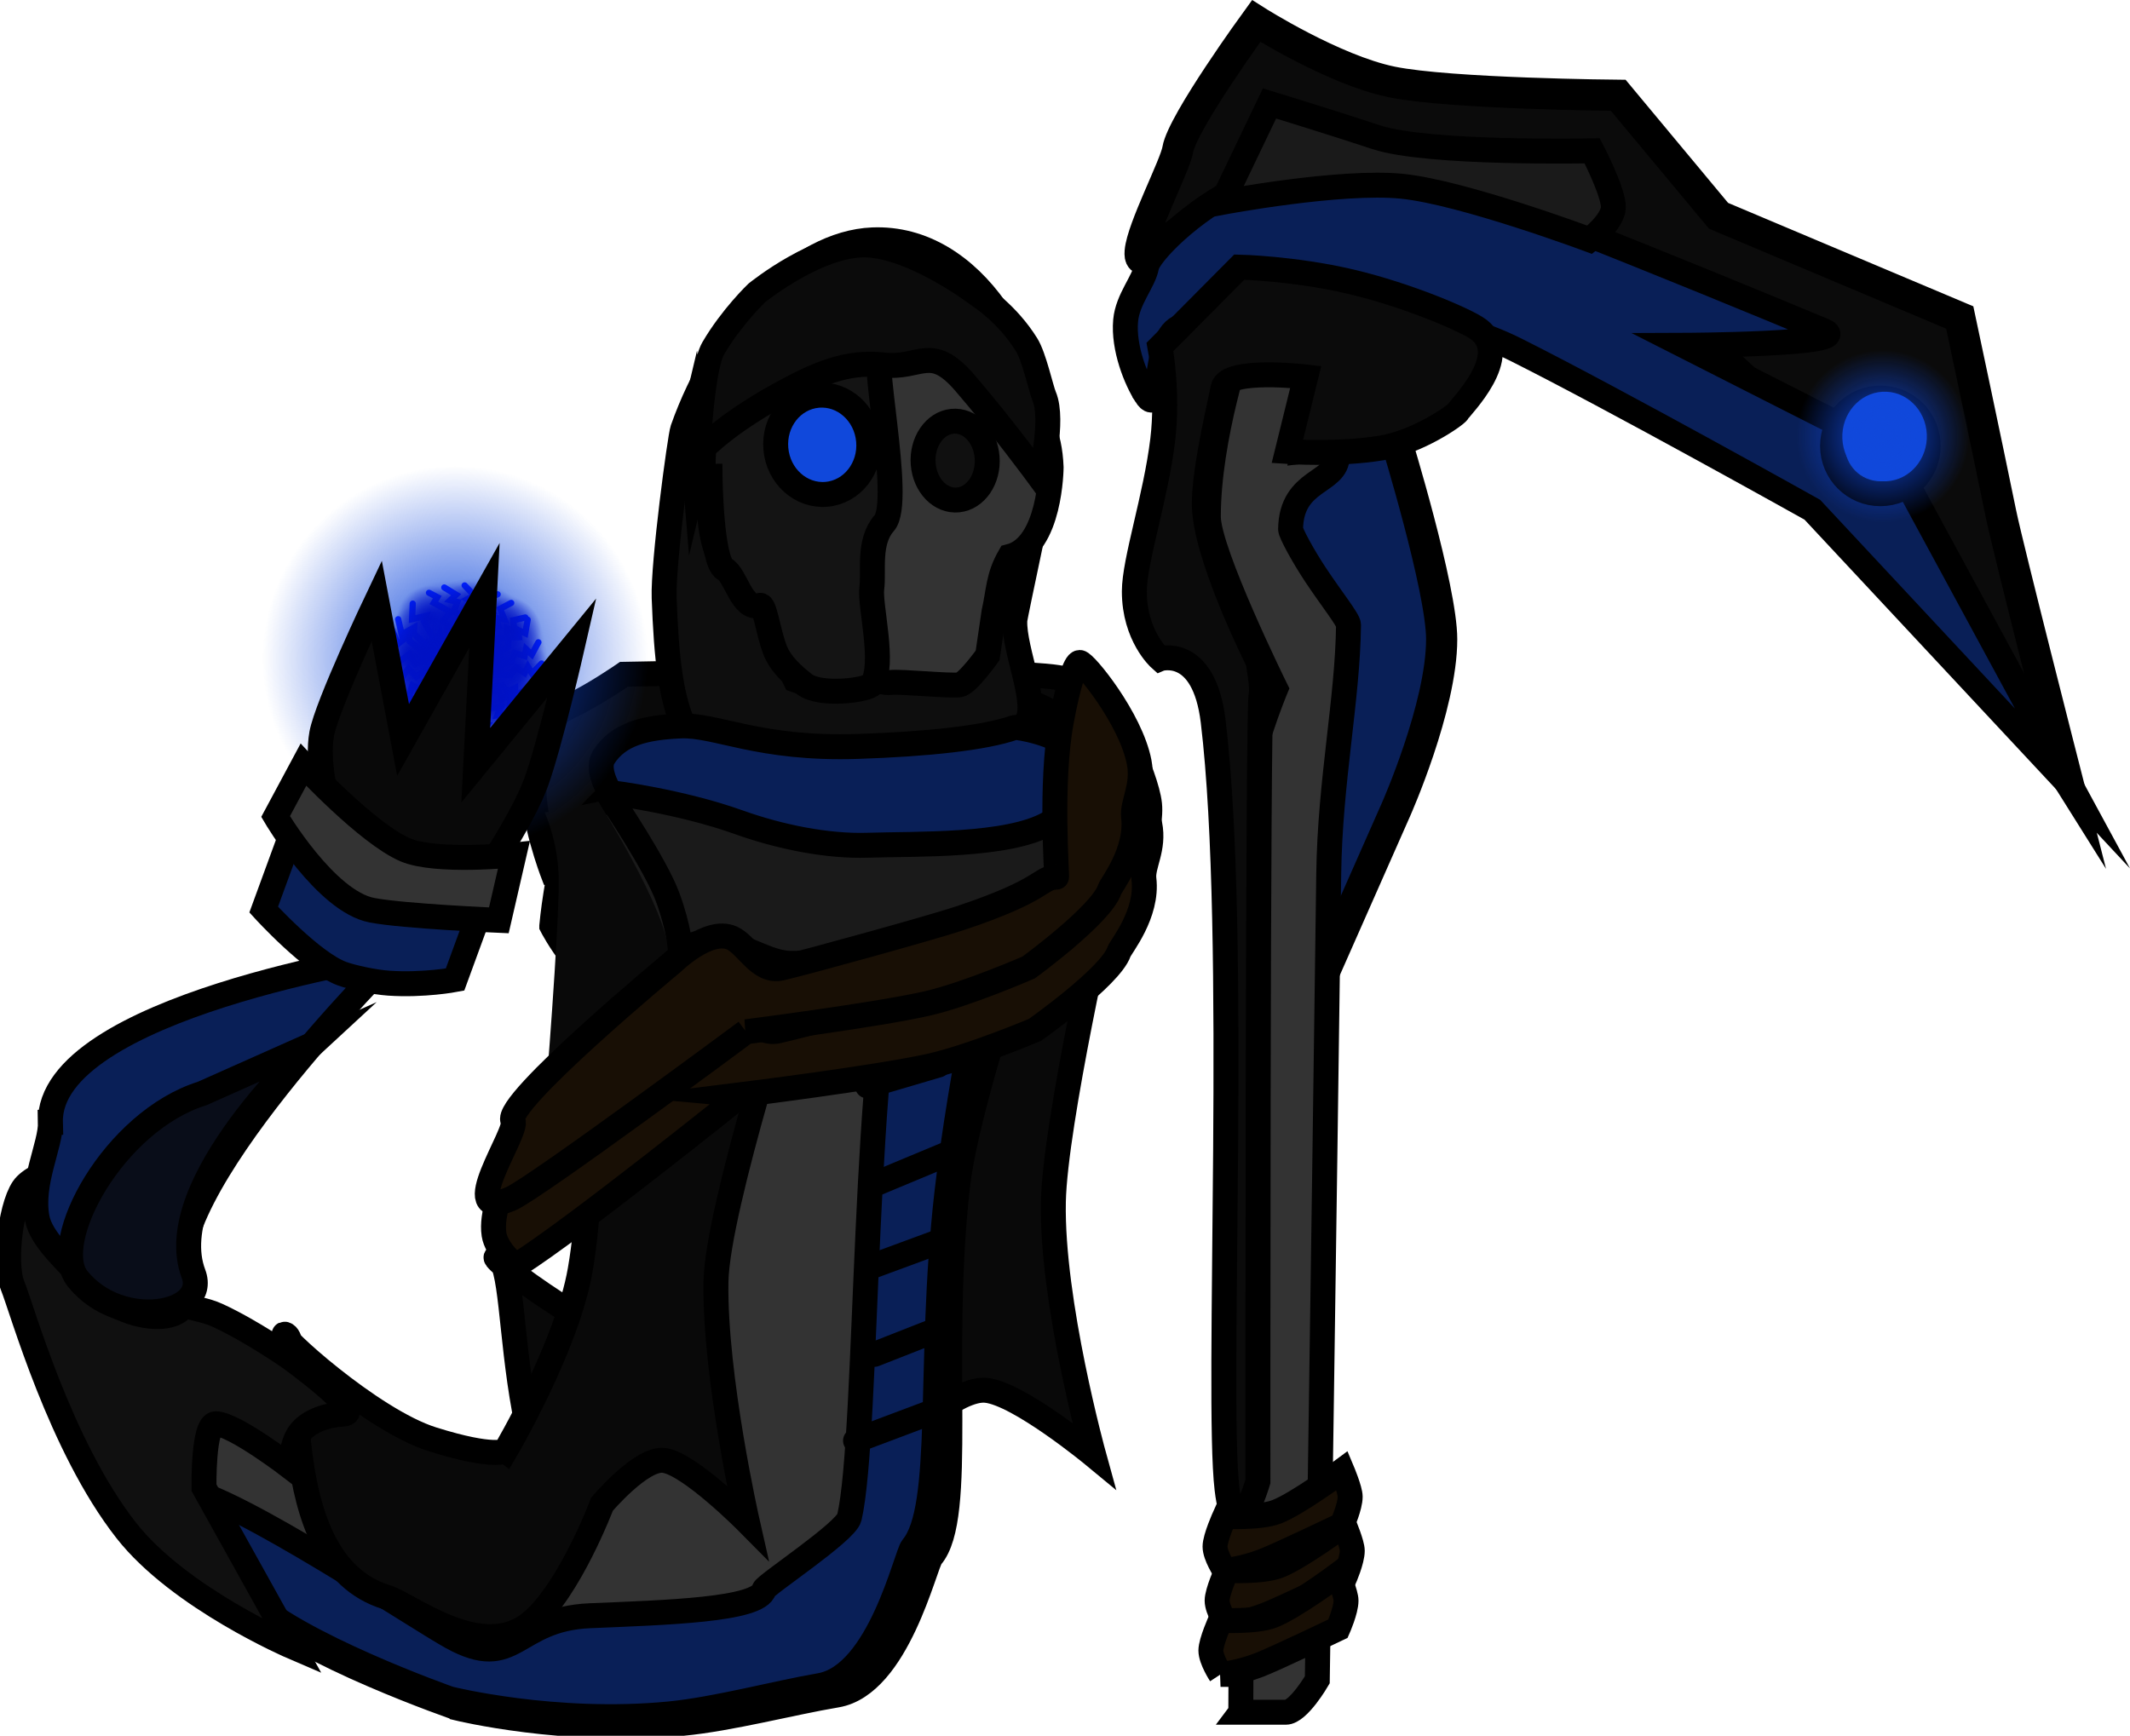 <svg version="1.1" xmlns="http://www.w3.org/2000/svg" xmlns:xlink="http://www.w3.org/1999/xlink" width="170.743" height="139.173" viewBox="0,0,170.743,139.173"><defs><radialGradient cx="208.22" cy="142.477" r="15.46" gradientUnits="userSpaceOnUse" id="color-1"><stop offset="0" stop-color="#1048db"/><stop offset="1" stop-color="#1048db" stop-opacity="0"/></radialGradient><radialGradient cx="208.793" cy="142.939" r="4.817" gradientUnits="userSpaceOnUse" id="color-2"><stop offset="0" stop-color="#0011c4"/><stop offset="1" stop-color="#0011c4" stop-opacity="0"/></radialGradient><radialGradient cx="208.793" cy="142.939" r="5.864" gradientUnits="userSpaceOnUse" id="color-3"><stop offset="0" stop-color="#0011c4"/><stop offset="1" stop-color="#0011c4" stop-opacity="0"/></radialGradient><radialGradient cx="208.793" cy="142.939" r="5.507" gradientUnits="userSpaceOnUse" id="color-4"><stop offset="0" stop-color="#0011c4"/><stop offset="1" stop-color="#0011c4" stop-opacity="0"/></radialGradient><radialGradient cx="208.793" cy="142.944" r="6.301" gradientUnits="userSpaceOnUse" id="color-5"><stop offset="0" stop-color="#0011c4"/><stop offset="1" stop-color="#0011c4" stop-opacity="0"/></radialGradient><radialGradient cx="208.793" cy="142.939" r="4.481" gradientUnits="userSpaceOnUse" id="color-6"><stop offset="0" stop-color="#0011c4"/><stop offset="1" stop-color="#0011c4" stop-opacity="0"/></radialGradient><radialGradient cx="208.793" cy="142.939" r="5.914" gradientUnits="userSpaceOnUse" id="color-7"><stop offset="0" stop-color="#0011c4"/><stop offset="1" stop-color="#0011c4" stop-opacity="0"/></radialGradient><radialGradient cx="208.883" cy="142.948" r="6.328" gradientUnits="userSpaceOnUse" id="color-8"><stop offset="0" stop-color="#0011c4"/><stop offset="1" stop-color="#0011c4" stop-opacity="0"/></radialGradient><radialGradient cx="208.793" cy="142.939" r="4.612" gradientUnits="userSpaceOnUse" id="color-9"><stop offset="0" stop-color="#0011c4"/><stop offset="1" stop-color="#0011c4" stop-opacity="0"/></radialGradient><radialGradient cx="208.793" cy="142.939" r="5.988" gradientUnits="userSpaceOnUse" id="color-10"><stop offset="0" stop-color="#0011c4"/><stop offset="1" stop-color="#0011c4" stop-opacity="0"/></radialGradient><radialGradient cx="208.793" cy="142.939" r="5.331" gradientUnits="userSpaceOnUse" id="color-11"><stop offset="0" stop-color="#0011c4"/><stop offset="1" stop-color="#0011c4" stop-opacity="0"/></radialGradient><radialGradient cx="208.793" cy="142.939" r="5.435" gradientUnits="userSpaceOnUse" id="color-12"><stop offset="0" stop-color="#0011c4"/><stop offset="1" stop-color="#0011c4" stop-opacity="0"/></radialGradient><radialGradient cx="208.793" cy="142.939" r="5.903" gradientUnits="userSpaceOnUse" id="color-13"><stop offset="0" stop-color="#0011c4"/><stop offset="1" stop-color="#0011c4" stop-opacity="0"/></radialGradient><radialGradient cx="209.08" cy="142.859" r="6.557" gradientUnits="userSpaceOnUse" id="color-14"><stop offset="0" stop-color="#0011c4"/><stop offset="1" stop-color="#0011c4" stop-opacity="0"/></radialGradient><radialGradient cx="206.736" cy="144.803" r="4.102" gradientUnits="userSpaceOnUse" id="color-15"><stop offset="0" stop-color="#0011c4"/><stop offset="1" stop-color="#0011c4" stop-opacity="0"/></radialGradient><radialGradient cx="207.424" cy="140.344" r="4.102" gradientUnits="userSpaceOnUse" id="color-16"><stop offset="0" stop-color="#0011c4"/><stop offset="1" stop-color="#0011c4" stop-opacity="0"/></radialGradient><radialGradient cx="210.703" cy="145.141" r="4.102" gradientUnits="userSpaceOnUse" id="color-17"><stop offset="0" stop-color="#0011c4"/><stop offset="1" stop-color="#0011c4" stop-opacity="0"/></radialGradient><radialGradient cx="205.72" cy="142.288" r="4.102" gradientUnits="userSpaceOnUse" id="color-18"><stop offset="0" stop-color="#0011c4"/><stop offset="1" stop-color="#0011c4" stop-opacity="0"/></radialGradient><radialGradient cx="208.878" cy="145.545" r="4.102" gradientUnits="userSpaceOnUse" id="color-19"><stop offset="0" stop-color="#0011c4"/><stop offset="1" stop-color="#0011c4" stop-opacity="0"/></radialGradient><radialGradient cx="211.641" cy="143.043" r="4.102" gradientUnits="userSpaceOnUse" id="color-20"><stop offset="0" stop-color="#0011c4"/><stop offset="1" stop-color="#0011c4" stop-opacity="0"/></radialGradient><radialGradient cx="206.176" cy="139.262" r="2.651" gradientUnits="userSpaceOnUse" id="color-21"><stop offset="0" stop-color="#0011c4"/><stop offset="1" stop-color="#0011c4" stop-opacity="0"/></radialGradient><radialGradient cx="204.824" cy="142.271" r="2.651" gradientUnits="userSpaceOnUse" id="color-22"><stop offset="0" stop-color="#0011c4"/><stop offset="1" stop-color="#0011c4" stop-opacity="0"/></radialGradient><radialGradient cx="211.927" cy="145.879" r="2.651" gradientUnits="userSpaceOnUse" id="color-23"><stop offset="0" stop-color="#0011c4"/><stop offset="1" stop-color="#0011c4" stop-opacity="0"/></radialGradient><radialGradient cx="205.536" cy="145.39" r="2.651" gradientUnits="userSpaceOnUse" id="color-24"><stop offset="0" stop-color="#0011c4"/><stop offset="1" stop-color="#0011c4" stop-opacity="0"/></radialGradient><radialGradient cx="208.112" cy="147.079" r="2.651" gradientUnits="userSpaceOnUse" id="color-25"><stop offset="0" stop-color="#0011c4"/><stop offset="1" stop-color="#0011c4" stop-opacity="0"/></radialGradient><radialGradient cx="212.455" cy="140.201" r="2.651" gradientUnits="userSpaceOnUse" id="color-26"><stop offset="0" stop-color="#0011c4"/><stop offset="1" stop-color="#0011c4" stop-opacity="0"/></radialGradient><radialGradient cx="209.48" cy="140.123" r="4.102" gradientUnits="userSpaceOnUse" id="color-27"><stop offset="0" stop-color="#0011c4"/><stop offset="1" stop-color="#0011c4" stop-opacity="0"/></radialGradient><radialGradient cx="213.061" cy="143.315" r="2.651" gradientUnits="userSpaceOnUse" id="color-28"><stop offset="0" stop-color="#0011c4"/><stop offset="1" stop-color="#0011c4" stop-opacity="0"/></radialGradient><radialGradient cx="209.548" cy="138.927" r="2.651" gradientUnits="userSpaceOnUse" id="color-29"><stop offset="0" stop-color="#0011c4"/><stop offset="1" stop-color="#0011c4" stop-opacity="0"/></radialGradient><radialGradient cx="211.264" cy="141.148" r="4.102" gradientUnits="userSpaceOnUse" id="color-30"><stop offset="0" stop-color="#0011c4"/><stop offset="1" stop-color="#0011c4" stop-opacity="0"/></radialGradient><radialGradient cx="322.651" cy="124.638" r="6.924" gradientUnits="userSpaceOnUse" id="color-31"><stop offset="0" stop-color="#1048db"/><stop offset="1" stop-color="#1048db" stop-opacity="0"/></radialGradient></defs><g transform="translate(-171.726,-89.655)"><g data-paper-data="{&quot;isPaintingLayer&quot;:true}" fill-rule="nonzero" stroke-linejoin="miter" stroke-miterlimit="10" stroke-dasharray="" stroke-dashoffset="0" style="mix-blend-mode: normal"><path d="" fill="none" stroke="#000000" stroke-width="2" stroke-linecap="round"/><path d="M216.028,159.627c0,0 -1.686,-4.404 -1.482,-7.143c0.138,-1.848 -0.186,-4.763 2.894,-6.21c1.921,-0.903 4.307,-2.557 4.307,-2.557c0,0 27.215,-0.593 34.361,0.205c3.195,0.356 4.602,2.107 4.602,2.107c0,0 2.908,5.695 3.163,8.103c0.27,2.553 -1.923,6.818 -1.923,6.818z" fill="#090909" stroke="#000000" stroke-width="2" stroke-linecap="butt"/><path d="M234.389,200.32c0,0 6.343,-8.791 7.729,-15.298c0.941,-4.414 0.987,-9.089 1.405,-16.242c0.426,-7.29 1.214,-17.018 1.214,-17.018c0,0 2.899,5.658 4.751,6.53c2.852,1.343 10.812,3.806 10.812,3.806c0,0 -4.007,17.631 -4.134,23.902c-0.163,8.036 3.239,20.347 3.239,20.347c0,0 -5.992,-4.954 -8.635,-5.219c-2.327,-0.233 -6.397,3.714 -6.397,3.714c0,0 -3.374,7.297 -7.327,9.997c-5.106,3.487 -11.304,2.529 -13.737,1.923c-12.164,-3.031 -9.405,-25.746 -11.728,-26.305c-1.173,-0.282 8.858,7.259 15.267,8.9c6.436,1.648 7.54,0.964 7.54,0.964z" fill="#090909" stroke="#000000" stroke-width="2" stroke-linecap="butt"/><path d="M208.424,226.614c0,0 -12.656,-4.356 -16.71,-8.335c-4.531,-4.448 -9.203,-17.102 -9.203,-17.102c0,0 6.988,0.777 11.743,3.351c5.231,2.831 8.532,7.472 14.766,7.216c6.21,-0.255 17.387,-15.571 17.811,-17.207c1.001,-3.862 1.523,-42.259 2.732,-45.809c1.909,-5.602 24.309,-5.318 27.291,-1.148c2.504,3.502 -7.243,27.356 -8.363,37.123c-1.558,13.58 0.605,26.605 -2.111,29.77c-0.527,0.614 -2.695,10.268 -7.592,11.089c-3.612,0.605 -8.505,1.903 -12.346,2.268c-9.403,0.893 -18.017,-1.215 -18.017,-1.215z" fill="#333333" stroke="#000000" stroke-width="2" stroke-linecap="butt"/><path d="M253.075,139.409c-0.103,2.397 2.069,7.003 0.837,8.231c-1.435,1.431 -5.158,1.793 -8.077,2.468c-3.805,0.88 -7.073,1.859 -10.571,2.002c-8.949,0.366 -9.951,-5.037 -10.298,-14.527c-0.1,-2.729 1.272,-12.908 1.484,-13.508c2.966,-8.399 9.268,-14.943 15.219,-15.186c8.063,-0.329 13.615,9.118 13.858,18.025c0.027,0.979 -2.431,12.011 -2.452,12.496z" fill="#0e0e0e" stroke="#000000" stroke-width="2" stroke-linecap="butt"/><path d="M222.406,155.715c0,0 -3.315,-3.723 -2.29,-5.345c1.185,-1.876 3.325,-2.389 6.173,-2.51c2.848,-0.121 6.268,1.903 14.178,1.643c5.558,-0.183 10.186,-0.67 12.601,-1.521c0.159,-0.056 3.492,0.506 4.301,1.678c0.999,1.446 -0.52,5.969 -0.52,5.969c0,0 -5.525,1.914 -11.709,3.029c-3.193,0.576 -7.591,1.856 -10.141,1.814c-6.793,-0.113 -12.593,-4.755 -12.593,-4.755z" fill="#091f57" stroke="#000000" stroke-width="2" stroke-linecap="butt"/><path d="M207.776,225.866c0,0 -12.367,-4.351 -16.327,-8.329c-1.618,-1.625 -7.102,-8.76 -4.771,-8.4c4.047,0.626 18.297,10.14 21.245,11.772c5.111,2.829 4.982,-1.447 11.074,-1.706c6.069,-0.258 13.564,-0.459 13.979,-2.096c0.098,-0.387 6.563,-4.626 6.835,-5.783c1.562,-6.652 1.014,-38.938 4.27,-47.657c1.827,-4.894 7.616,-1.738 7.616,-1.738c0,0 -2.991,13.788 -4.089,23.556c-1.526,13.581 -0.08,25.057 -2.735,28.224c-0.515,0.614 -2.637,10.269 -7.423,11.092c-3.53,0.607 -8.312,1.906 -12.066,2.273c-9.19,0.897 -17.607,-1.208 -17.607,-1.208z" fill="#091f57" stroke="#000000" stroke-width="2" stroke-linecap="butt"/><path d="M212.246,205.976c0,0 4.913,-8.32 5.986,-14.479c0.728,-4.178 0.763,-8.603 1.085,-15.375c0.328,-6.9 0.936,-16.109 0.936,-16.109c0,0 2.248,5.357 3.684,6.183c2.21,1.273 11.634,0.745 11.634,0.745c0,0 -6.355,19.549 -6.452,25.486c-0.124,7.607 2.516,19.262 2.516,19.262c0,0 -4.645,-4.692 -6.693,-4.943c-1.804,-0.221 -4.957,3.513 -4.957,3.513c0,0 -2.613,6.906 -5.675,9.46c-3.956,3.3 -9.723,-1.432 -11.609,-2.006c-9.428,-2.873 -6.331,-20.552 -8.132,-21.083c-0.909,-0.268 6.866,6.875 11.833,8.43c4.988,1.562 5.843,0.915 5.843,0.915z" fill="#090909" stroke="#000000" stroke-width="2" stroke-linecap="butt"/><path d="M215.957,163.891c0,0 0.427,-4.748 1.415,-6.631c1.144,-2.178 3.412,-4.04 3.412,-4.04c0,0 5.45,0.678 10.154,2.359c3.339,1.193 7.121,1.947 10.327,1.846c3.943,-0.124 11.284,0.109 14.533,-1.763c2.256,-1.3 1.19,5.531 1.19,5.531c0,0 -14.647,5.902 -21.961,5.7c-2.27,-0.063 -4.625,-2.366 -7.477,-1.578c-1.882,0.519 -4.282,4.362 -5.939,4.042c-3.171,-0.612 -5.654,-5.465 -5.654,-5.465z" fill="#1a1a1a" stroke="#000000" stroke-width="2" stroke-linecap="butt"/><path d="M250.894,142.206c0,0 -1.622,2.275 -2.256,2.358c-0.855,0.111 -4.659,-0.289 -5.535,-0.189c-0.741,0.085 -3.46,-0.69 -3.46,-0.69c0,0 -1.214,0.925 -1.797,0.993c-0.759,0.089 -2.372,-0.503 -2.372,-0.503c0,0 -0.981,-1.983 -1.023,-3.093c-0.599,-1.102 -0.517,-3.773 -1.067,-4.291c-2.984,-0.336 -4.632,-1.676 -4.82,-6.688c-0.142,-3.76 1.732,-6.973 3.04,-9.631c2.054,-4.174 4.526,-6.886 9.492,-7.474c3.552,-0.42 5.514,3.336 8.046,5.176c3.262,2.371 6.638,3.512 6.843,8.952c0,0 -0.034,6.312 -3.327,7.15c-0.933,1.619 -0.873,2.796 -1.252,4.452z" fill="#333333" stroke="#000000" stroke-width="2" stroke-linecap="butt"/><path d="M228.112,127.861c0,0 -0.23,-4.072 0.877,-4.777c1.586,-1.01 4.962,-4.826 7.42,-5.769c4.325,-1.659 7.59,-0.177 6.011,-0.01c-1.141,0.121 1.745,12.523 0.186,14.293c-1.319,1.499 -0.815,3.849 -0.997,5.236c-0.178,1.36 1.071,6.057 0.039,7.67c-0.314,0.49 -4.186,0.997 -5.445,0.003c-0.862,-0.68 -1.921,-1.585 -2.37,-2.791c-0.565,-1.516 -0.801,-3.642 -1.188,-3.525c-1.465,0.442 -1.895,-2.382 -2.827,-2.902c-1.096,-0.611 -1.172,-7.437 -1.172,-7.437z" fill="#141414" stroke="#000000" stroke-width="2" stroke-linecap="butt"/><path d="M233.92,125.644c-0.191,-2.192 1.318,-4.115 3.371,-4.295c2.053,-0.18 3.871,1.451 4.062,3.644c0.191,2.192 -1.318,4.115 -3.371,4.295c-2.053,0.18 -3.871,-1.451 -4.062,-3.644z" fill="#1048db" stroke="#000000" stroke-width="2" stroke-linecap="butt"/><path d="M245.731,126.844c-0.132,-1.74 0.908,-3.267 2.323,-3.41c1.415,-0.143 2.668,1.152 2.8,2.893c0.132,1.74 -0.908,3.267 -2.323,3.41c-1.415,0.143 -2.668,-1.152 -2.8,-2.893z" fill="#101010" stroke="#000000" stroke-width="2" stroke-linecap="butt"/><path d="M228.539,121.198c0,0 5.856,-5.074 8.251,-6.253c2.365,-1.165 6.029,-0.78 6.029,-0.78" fill="none" stroke="#000000" stroke-width="2" stroke-linecap="round"/><path d="M227.445,127.947c0.205,-0.845 0.424,-8.595 1.455,-10.361c1.467,-2.513 3.488,-4.442 3.488,-4.442c0,0 5.174,-4.2 9.127,-3.833c3.953,0.367 8.8,4.114 8.8,4.114c0,0 2.142,1.364 3.703,3.869c0.607,0.975 1.15,3.522 1.41,4.136c0.819,1.935 -0.338,6.531 -0.338,6.531c0,0 -3.15,-4.293 -6.03,-7.622c-2.738,-3.164 -3.533,-1.085 -6.506,-1.423c-2.973,-0.338 -5.39,0.753 -8.326,2.363c-2.203,1.208 -4.278,2.611 -5.622,3.849c-0.998,0.918 -1.608,-0.627 -1.488,-1.121z" fill="#0b0b0b" stroke="#000000" stroke-width="2" stroke-linecap="butt"/><path d="M241.259,176.724l5.691,-1.677" fill="none" stroke="#000000" stroke-width="2" stroke-linecap="round"/><path d="M247.963,182.048l-6.158,2.566" fill="none" stroke="#000000" stroke-width="2" stroke-linecap="round"/><path d="M241.305,191.305l6.169,-2.276" fill="none" stroke="#000000" stroke-width="2" stroke-linecap="round"/><path d="M246.747,196.309l-4.931,1.937" fill="none" stroke="#000000" stroke-width="2" stroke-linecap="round"/><path d="M240.306,205.167l6.908,-2.596" fill="none" stroke="#000000" stroke-width="2" stroke-linecap="round"/><path d="M188.079,208.936l7.097,12.761c0,0 -9.066,-3.892 -13.33,-9.335c-5.304,-6.771 -8.331,-17.708 -9.12,-19.656c-0.734,-1.813 -0.092,-6.891 1.074,-8.031c2.939,-2.874 9.841,0.615 11.066,7.212c0.556,2.992 2.322,2.323 4.29,3.227c2.739,1.259 5.787,3.396 5.787,3.396c0,0 6.147,4.431 4.302,4.523c-1.05,0.052 -2.706,0.425 -3.525,1.55c-0.713,0.981 -0.663,2.738 -0.663,2.738c0,0 -4.551,-3.496 -6.033,-3.512c-1.036,-0.011 -0.945,5.126 -0.945,5.126z" fill="#101010" stroke="#000000" stroke-width="2" stroke-linecap="butt"/><path d="M175.768,179.642c-0.234,-9.239 27.625,-13.475 27.625,-13.475c0,0 -19.601,19.515 -16.896,26.661c1.237,3.269 -4.95,3.365 -8.385,-0.85c-0.922,-1.131 -3.082,-2.904 -3.412,-4.677c-0.528,-2.834 1.114,-5.855 1.068,-7.659z" fill="#091f57" stroke="#000000" stroke-width="2" stroke-linecap="butt"/><path d="M196.754,173.399c0,0 -12.22,11.248 -9.516,18.394c1.237,3.269 -5.837,4.631 -9.272,0.416c-2.396,-2.94 2.883,-12.668 9.964,-14.879z" fill="#090d19" stroke="#000000" stroke-width="2" stroke-linecap="butt"/><path d="M215.45,177.697c0,0 1.076,-13.227 1.065,-17.423c-0.008,-3.095 -1.124,-5.47 -1.124,-5.47l4.304,-0.868c0,0 5.532,8.725 5.663,12.238c0.158,4.212 -2.754,11.934 -2.754,11.934z" fill="#090909" stroke="#000000" stroke-width="0" stroke-linecap="butt"/><path d="M220.799,153.826c0,0 3.516,5.203 4.457,7.788c0.918,2.522 0.992,4.062 0.992,4.062" fill="none" stroke="#000000" stroke-width="2" stroke-linecap="round"/><path d="M231.179,177.422c0,0 -13.309,10.704 -17.961,13.632c-0.262,0.165 -1.71,-1.237 -1.889,-2.42c-0.261,-1.727 0.77,-3.555 0.46,-4.038c-0.886,-1.381 13.298,-12.733 13.298,-12.733c0,0 2.943,-2.792 4.91,-1.964c1.286,0.542 2.283,2.824 4.109,2.413c2.161,-0.486 12.432,-3.236 14.832,-4.008c7.207,-2.317 6.621,-3.263 8.072,-3.321c0.069,-0.003 -0.546,-7.496 0.416,-12.478c0.572,-2.961 1.162,-4.74 1.536,-4.737c0.43,0.003 4.231,4.497 4.931,7.981c0.392,1.949 -0.602,3.291 -0.47,4.383c0.34,2.807 -1.851,5.417 -1.998,5.838c-0.701,2.011 -6.739,6.261 -6.739,6.261c0,0 -5.151,2.173 -8.472,2.907c-4.273,0.943 -15.037,2.284 -15.037,2.284z" fill="#180f05" stroke="#000000" stroke-width="2" stroke-linecap="butt"/><path d="M231.531,172.38c0,0 -16.92,12.548 -18.849,13.386c-4.595,1.995 0.671,-5.425 0.166,-6.24c-0.856,-1.382 12.803,-12.713 12.803,-12.713c0,0 2.834,-2.788 4.73,-1.956c1.24,0.544 2.205,2.827 3.965,2.419c2.083,-0.483 11.981,-3.218 14.294,-3.986c6.944,-2.307 6.378,-3.253 7.777,-3.309c0.067,-0.003 -0.537,-7.496 0.385,-12.477c0.547,-2.96 1.114,-4.738 1.474,-4.735c0.415,0.004 4.085,4.502 4.764,7.987c0.38,1.949 -0.576,3.29 -0.447,4.382c0.332,2.808 -1.777,5.414 -1.918,5.835c-0.673,2.009 -6.488,6.251 -6.488,6.251c0,0 -4.963,2.166 -8.164,2.894c-4.118,0.937 -14.493,2.262 -14.493,2.262z" fill="#180f05" stroke="#000000" stroke-width="2" stroke-linecap="butt"/><g><path d="M207.374,157.914c-9.032,-0.572 -15.976,-7.947 -15.509,-16.472c0.467,-8.526 8.168,-14.973 17.2,-14.402c9.032,0.572 15.976,7.947 15.509,16.472c-0.467,8.526 -8.168,14.973 -17.2,14.402z" fill="url(#color-1)" stroke="#000000" stroke-width="0" stroke-linecap="butt"/><g stroke="#0021ff"><path d="M214.025,139.344l-0.196,1.094l-0.578,-0.272l0.073,0.575l-0.833,0.01l-0.021,0.76l-0.864,0.543l-0.787,-0.356l-0.342,0.954l-0.453,-0.586l-0.241,0.449l-1.213,1.414l-0.881,-0.576l-1.203,1.034l-0.23,-0.335l-0.652,0.972l-0.818,-0.429l-0.489,1.421l-0.502,-0.2l-0.233,0.715" fill="url(#color-2)" stroke-width="0.5" stroke-linecap="round"/><path d="M214.884,141.151l-0.527,0.979l-0.465,-0.439l-0.11,0.569l-0.794,-0.25l-0.257,0.715l-0.991,0.247l-0.637,-0.583l-0.622,0.801l-0.248,-0.697l-0.369,0.352l-1.593,0.966l-0.658,-0.821l-1.465,0.608l-0.114,-0.39l-0.922,0.72l-0.644,-0.663l-0.907,1.199l-0.415,-0.346l-0.444,0.607" fill="url(#color-3)" stroke-width="0.5" stroke-linecap="round"/><path d="M213.941,146.573l-0.514,-0.858l-0.84,0.384l0.087,-0.656l-0.677,0.218l-0.292,-0.582l-0.987,-0.001l-0.038,-0.863l-0.685,0.177l-0.537,-0.256l-0.239,-0.768l-0.814,-0.155l-0.043,-0.814l-1.435,-0.252l-0.543,-1.084l-0.132,0.757l-1.354,-1.378l0.035,-0.482l-1.002,0.556l-0.286,-1.212" fill="url(#color-4)" stroke-width="0.5" stroke-linecap="round"/><path d="M215.14,142.853l-0.77,0.801l-0.33,-0.547l-0.259,0.519l-0.698,-0.454l-0.439,0.62l-1.02,-0.028l-0.457,-0.733l-0.814,0.604l-0.051,-0.738l-0.45,0.24l-1.794,0.502l-0.413,-0.968l-1.574,0.192l-0.005,-0.406l-1.082,0.446l-0.443,-0.811l-1.195,0.911l-0.307,-0.445l-0.591,0.466" fill="url(#color-5)" stroke-width="0.5" stroke-linecap="round"/><path d="M212.775,147.822l-0.265,-0.964l-0.912,0.144l0.26,-0.609l-0.711,0.028l-0.124,-0.639l-0.951,-0.266l0.195,-0.842l-0.707,-0.013l-0.449,-0.391l-0.024,-0.804l-0.742,-0.368l0.178,-0.796l-1.314,-0.628l-0.232,-1.19l-0.33,0.694l-0.934,-1.691l0.164,-0.455l-1.115,0.266l0.05,-1.244" fill="url(#color-6)" stroke-width="0.5" stroke-linecap="round"/><path d="M214.441,145.733l-0.641,-0.768l-0.77,0.509l-0.015,-0.662l-0.635,0.32l-0.378,-0.53l-0.976,0.152l-0.171,-0.847l-0.649,0.281l-0.57,-0.17l-0.355,-0.722l-0.828,-0.027l-0.168,-0.798l-1.457,-0.027l-0.704,-0.987l-0.013,0.768l-1.551,-1.152l-0.04,-0.482l-0.904,0.704l-0.47,-1.153" fill="url(#color-7)" stroke-width="0.5" stroke-linecap="round"/><path d="M208.972,136.593l0.768,0.803l-0.561,0.307l0.507,0.28l-0.483,0.679l0.601,0.465l-0.071,1.018l-0.751,0.426l0.57,0.839l-0.74,0.021l0.221,0.459l0.427,1.813l-0.984,0.373l0.127,1.581l-0.406,-0.012l0.401,1.099l-0.829,0.409l0.86,1.232l-0.457,0.288l0.441,0.61" fill="url(#color-8)" stroke-width="0.5" stroke-linecap="round"/><path d="M213.838,139.163l-0.975,0.225l0.106,0.917l-0.597,-0.285l-0.001,0.712l-0.644,0.098l-0.305,0.939l-0.833,-0.23l-0.043,0.706l-0.41,0.432l-0.805,-0.009l-0.398,0.726l-0.788,-0.211l-0.682,1.287l-1.198,0.182l0.68,0.359l-1.729,0.863l-0.448,-0.182l0.22,1.125l-1.241,-0.102" fill="url(#color-9)" stroke-width="0.5" stroke-linecap="round"/><path d="M207.341,136.759l0.948,0.579l-0.463,0.44l0.562,0.141l-0.293,0.78l0.7,0.295l0.193,1.003l-0.617,0.605l0.765,0.665l-0.71,0.209l0.331,0.387l0.877,1.644l-0.856,0.612l0.527,1.496l-0.395,0.093l0.669,0.96l-0.697,0.607l1.147,0.971l-0.368,0.395l0.582,0.476" fill="url(#color-10)" stroke-width="0.5" stroke-linecap="round"/><path d="M212.704,137.997l-0.885,0.467l0.338,0.859l-0.65,-0.123l0.181,0.688l-0.597,0.259l-0.055,0.986l-0.864,-0.009l0.139,0.693l-0.285,0.522l-0.78,0.197l-0.199,0.804l-0.815,-0.002l-0.33,1.419l-1.112,0.483l0.749,0.173l-1.45,1.277l-0.48,-0.062l0.5,1.031l-1.226,0.219" fill="url(#color-11)" stroke-width="0.5" stroke-linecap="round"/><path d="M211.472,148.693l-1.046,-0.374l0.364,-0.525l-0.579,-0.023l0.128,-0.823l-0.746,-0.147l-0.392,-0.942l0.481,-0.717l-0.885,-0.495l0.653,-0.349l-0.403,-0.312l-1.193,-1.431l0.713,-0.774l-0.821,-1.357l0.368,-0.171l-0.85,-0.804l0.559,-0.736l-1.321,-0.717l0.28,-0.462l-0.667,-0.348" fill="url(#color-12)" stroke-width="0.5" stroke-linecap="round"/><path d="M205.969,148.572l0.771,-0.637l-0.505,-0.773l0.662,-0.012l-0.317,-0.637l0.532,-0.375l-0.147,-0.976l0.848,-0.167l-0.278,-0.65l0.173,-0.569l0.724,-0.352l0.031,-0.828l0.799,-0.164l0.034,-1.456l0.99,-0.699l-0.768,-0.017l1.16,-1.545l0.482,-0.037l-0.7,-0.908l1.156,-0.464" fill="url(#color-13)" stroke-width="0.5" stroke-linecap="round"/><path d="M208.378,149.379c-3.601,-0.388 -6.206,-3.621 -5.818,-7.221c0.388,-3.601 3.621,-6.205 7.221,-5.818c3.601,0.388 6.205,3.621 5.818,7.221c-0.388,3.601 -3.621,6.206 -7.221,5.818z" fill="url(#color-14)" stroke-width="0" stroke-linecap="butt"/><path d="M206.297,148.882c-2.252,-0.242 -3.882,-2.265 -3.639,-4.517c0.242,-2.252 2.265,-3.882 4.517,-3.639c2.252,0.242 3.882,2.265 3.639,4.517c-0.242,2.252 -2.265,3.882 -4.517,3.639z" fill="url(#color-15)" stroke-width="0" stroke-linecap="butt"/><path d="M206.986,144.423c-2.252,-0.242 -3.882,-2.265 -3.639,-4.517c0.242,-2.252 2.265,-3.882 4.517,-3.639c2.252,0.242 3.882,2.265 3.639,4.517c-0.242,2.252 -2.265,3.882 -4.517,3.639z" fill="url(#color-16)" stroke-width="0" stroke-linecap="butt"/><path d="M210.264,149.219c-2.252,-0.242 -3.882,-2.265 -3.639,-4.517c0.242,-2.252 2.265,-3.882 4.517,-3.639c2.252,0.242 3.882,2.265 3.639,4.517c-0.242,2.252 -2.265,3.882 -4.517,3.639z" fill="url(#color-17)" stroke-width="0" stroke-linecap="butt"/><path d="M205.281,146.366c-2.252,-0.242 -3.882,-2.265 -3.639,-4.517c0.242,-2.252 2.265,-3.882 4.517,-3.639c2.252,0.242 3.882,2.265 3.639,4.517c-0.242,2.252 -2.265,3.882 -4.517,3.639z" fill="url(#color-18)" stroke-width="0" stroke-linecap="butt"/><path d="M208.439,149.623c-2.252,-0.242 -3.882,-2.265 -3.639,-4.517c0.242,-2.252 2.265,-3.882 4.517,-3.639c2.252,0.242 3.882,2.265 3.639,4.517c-0.242,2.252 -2.265,3.882 -4.517,3.639z" fill="url(#color-19)" stroke-width="0" stroke-linecap="butt"/><path d="M211.202,147.121c-2.252,-0.242 -3.882,-2.265 -3.639,-4.517c0.242,-2.252 2.265,-3.882 4.517,-3.639c2.252,0.242 3.882,2.265 3.639,4.517c-0.242,2.252 -2.265,3.882 -4.517,3.639z" fill="url(#color-20)" stroke-width="0" stroke-linecap="butt"/><path d="M205.892,141.898c-1.456,-0.157 -2.509,-1.464 -2.352,-2.919c0.157,-1.456 1.464,-2.509 2.919,-2.352c1.456,0.157 2.509,1.464 2.352,2.919c-0.157,1.456 -1.464,2.509 -2.919,2.352z" fill="url(#color-21)" stroke-width="0" stroke-linecap="butt"/><path d="M204.54,144.906c-1.456,-0.157 -2.509,-1.464 -2.352,-2.919c0.157,-1.456 1.464,-2.509 2.919,-2.352c1.456,0.157 2.509,1.464 2.352,2.919c-0.157,1.456 -1.464,2.509 -2.919,2.352z" fill="url(#color-22)" stroke-width="0" stroke-linecap="butt"/><path d="M211.644,148.515c-1.456,-0.157 -2.509,-1.464 -2.352,-2.919c0.157,-1.456 1.464,-2.509 2.919,-2.352c1.456,0.157 2.509,1.464 2.352,2.919c-0.157,1.456 -1.464,2.509 -2.919,2.352z" fill="url(#color-23)" stroke-width="0" stroke-linecap="butt"/><path d="M205.253,148.026c-1.456,-0.157 -2.509,-1.464 -2.352,-2.919c0.157,-1.456 1.464,-2.509 2.919,-2.352c1.456,0.157 2.509,1.464 2.352,2.919c-0.157,1.456 -1.464,2.509 -2.919,2.352z" fill="url(#color-24)" stroke-width="0" stroke-linecap="butt"/><path d="M207.828,149.715c-1.456,-0.157 -2.509,-1.464 -2.352,-2.919c0.157,-1.456 1.464,-2.509 2.919,-2.352c1.456,0.157 2.509,1.464 2.352,2.919c-0.157,1.456 -1.464,2.509 -2.919,2.352z" fill="url(#color-25)" stroke-width="0" stroke-linecap="butt"/><path d="M212.172,142.836c-1.456,-0.157 -2.509,-1.464 -2.352,-2.919c0.157,-1.456 1.464,-2.509 2.919,-2.352c1.456,0.157 2.509,1.464 2.352,2.919c-0.157,1.456 -1.464,2.509 -2.919,2.352z" fill="url(#color-26)" stroke-width="0" stroke-linecap="butt"/><path d="M209.041,144.201c-2.252,-0.242 -3.882,-2.265 -3.639,-4.517c0.242,-2.252 2.265,-3.882 4.517,-3.639c2.252,0.242 3.882,2.265 3.639,4.517c-0.242,2.252 -2.265,3.882 -4.517,3.639z" fill="url(#color-27)" stroke-width="0" stroke-linecap="butt"/><path d="M212.778,145.95c-1.456,-0.157 -2.509,-1.464 -2.352,-2.919c0.157,-1.456 1.464,-2.509 2.919,-2.352c1.456,0.157 2.509,1.464 2.352,2.919c-0.157,1.456 -1.464,2.509 -2.919,2.352z" fill="url(#color-28)" stroke-width="0" stroke-linecap="butt"/><path d="M209.264,141.563c-1.456,-0.157 -2.509,-1.464 -2.352,-2.919c0.157,-1.456 1.464,-2.509 2.919,-2.352c1.456,0.157 2.509,1.464 2.352,2.919c-0.157,1.456 -1.464,2.509 -2.919,2.352z" fill="url(#color-29)" stroke-width="0" stroke-linecap="butt"/><path d="M210.825,145.226c-2.252,-0.242 -3.882,-2.265 -3.639,-4.517c0.242,-2.252 2.265,-3.882 4.517,-3.639c2.252,0.242 3.882,2.265 3.639,4.517c-0.242,2.252 -2.265,3.882 -4.517,3.639z" fill="url(#color-30)" stroke-width="0" stroke-linecap="butt"/></g><g stroke="#000000" stroke-width="2" stroke-linecap="butt"><path d="M208.202,168.196c0,0 -2.504,0.477 -5.298,0.289c-1.196,-0.08 -2.956,-0.469 -3.757,-0.762c-2.413,-0.883 -6.284,-5.138 -6.284,-5.138l3.207,-8.765l15.339,5.612z" fill="#091f57"/><g><path d="M211.366,158.578c0,0 -6.701,0.515 -9.096,-0.362c-2.032,-0.743 -4.365,-4.563 -4.365,-4.563c0,0 -0.791,-2.944 -0.39,-5.156c0.411,-2.268 4.408,-10.676 4.408,-10.676l2.114,11.16l6.523,-11.592l-0.698,13.622l7.726,-9.437c0,0 -1.777,7.767 -2.889,10.808c-0.928,2.536 -3.332,6.196 -3.332,6.196z" fill="#090909"/><path d="M211.714,163.447c0,0 -7.609,-0.324 -10.166,-0.811c-3.734,-0.711 -7.731,-7.511 -7.731,-7.511l2.229,-4.154c0,0 5.124,5.517 8.158,6.818c2.476,1.062 8.716,0.42 8.716,0.42z" fill="#333333"/></g></g></g><g stroke="#000000" stroke-linecap="butt"><path d="M277.292,168.907c0,0 -3.264,-28.594 -3.144,-36.509c0.063,-4.151 3.81,-7.491 3.81,-7.491h5.667c0,0 3.667,11.935 3.667,16c0,5.426 -3.667,13.667 -3.667,13.667z" fill="#091f57" stroke-width="2.5"/><path d="M263.125,109.814c0.157,-1.847 2.797,-6.874 3.012,-8.161c0.364,-2.178 6.285,-10.314 6.285,-10.314c0,0 6.183,3.925 10.865,4.886c4.682,0.961 18.159,1.07 18.159,1.07l8.04,9.661l19.336,8.157c0,0 2.105,9.888 3.301,15.738c0.56,2.736 5.232,21.022 5.232,21.022c0,0 -19.888,-31.725 -39.953,-42.42c-10.401,-5.544 -26.266,-2.948 -28.196,-2.755c-2.745,0.273 -6.281,5.464 -6.081,3.117z" fill="#0b0b0b" stroke-width="2.5"/><path d="M263.589,121.339c-0.786,-1.214 -1.83,-3.772 -1.631,-5.978c0.157,-1.735 1.464,-3.124 1.679,-4.333c0.18,-1.013 3.583,-4.52 7.644,-6.44c4.139,-1.957 8.948,-2.318 10.341,-2.253c3.094,0.145 26.401,9.715 36.288,13.827c2.711,1.127 -11.254,1.178 -11.254,1.178l16.467,8.36l14.733,27.174l-20.853,-22.351c0,0 -15.837,-8.862 -23.767,-12.833c-10.401,-5.208 -24.599,-2.102 -26.53,-1.922c-2.745,0.257 -1.712,7.741 -3.117,5.572z" fill="#091f57" stroke-width="2"/><path d="M271.189,226.939c0,0 0.275,-61.782 0.356,-73.056c0.023,-3.16 2.444,-8.998 2.444,-8.998c0,0 -5.4,-10.95 -5.4,-13.803c0,-6.386 2.6,-13.943 2.6,-13.943h6.333l-1.4,8.691c0,0 2.8,-0.352 2.8,0.418c0,2.174 -3.694,1.783 -3.741,5.836c-0.003,0.287 0.959,2.087 2.008,3.669c1.257,1.895 2.64,3.62 2.636,4.005c-0.068,5.996 -1.489,12.523 -1.587,19.969c-0.384,29.281 -0.916,64.613 -0.916,64.613c0,0 -1.512,2.6 -2.524,2.6c-1.093,0 -3.61,0 -3.61,0z" fill="#333333" stroke-width="2"/><path d="M264.712,142.472c0,0 -2.056,-1.824 -2.056,-5.4c0,-2.445 1.72,-7.559 2.272,-12.118c0.47,-3.888 -0.216,-7.482 -0.216,-7.482l6.355,-6.4c0,0 4.347,0.091 8.923,1.165c4.557,1.069 9.342,3.119 10.292,3.851c2.704,2.084 -1.457,6.165 -1.684,6.57c-0.172,0.307 -3.242,2.432 -6.127,2.912c-3.452,0.575 -7.549,0.286 -7.549,0.286l1.473,-5.979c0,0 -6.286,-0.741 -6.624,0.868c-0.59,2.81 -1.506,6.797 -1.506,9.327c0,4.08 4.299,12.6 4.299,12.6c0,0 0.393,2.076 0.256,2.629c-0.286,1.155 -0.258,63.143 -0.258,63.143c0,0 -1.812,6.176 -2.476,0.591c-0.879,-7.391 0.948,-44.453 -1.11,-61.543c-0.736,-6.114 -4.262,-5.021 -4.262,-5.021z" fill="#0b0b0b" stroke-width="2"/><path d="M318.626,125.407c0,-2.117 1.716,-3.833 3.833,-3.833c2.117,0 3.833,1.716 3.833,3.833c0,2.117 -1.716,3.833 -3.833,3.833c-2.117,0 -3.833,-1.716 -3.833,-3.833z" fill="#1449cd" stroke-width="2"/><g stroke-width="0"><path d="M319.412,124.831c-0.087,-1.982 1.357,-3.668 3.226,-3.766c1.869,-0.098 3.454,1.429 3.542,3.41c0.087,1.982 -1.357,3.668 -3.226,3.766c-1.869,0.098 -3.454,-1.429 -3.542,-3.41z" fill="#1048db"/><path d="M315.737,125.001c-0.178,-4.049 2.773,-7.495 6.592,-7.695c3.819,-0.201 7.059,2.92 7.237,6.969c0.178,4.049 -2.773,7.495 -6.592,7.695c-3.819,0.201 -7.059,-2.92 -7.237,-6.969z" fill="url(#color-31)"/></g><path d="M269.899,215.574c0,0 -0.774,-1.181 -0.774,-1.917c0,-0.708 0.774,-2.417 0.774,-2.417c0,0 2.84,0.145 4.163,-0.37c1.713,-0.667 5.251,-3.296 5.251,-3.296c0,0 0.645,1.527 0.645,2.083c0,0.799 -0.645,2.25 -0.645,2.25c0,0 -4.957,2.376 -6.298,2.898c-1.708,0.665 -3.117,0.769 -3.117,0.769z" fill="#180f05" stroke-width="2"/><path d="M270.066,219.907c0,0 -0.774,-1.181 -0.774,-1.917c0,-0.708 0.774,-2.417 0.774,-2.417c0,0 2.84,0.145 4.163,-0.37c1.713,-0.667 5.251,-3.296 5.251,-3.296c0,0 0.645,1.527 0.645,2.083c0,0.799 -0.645,2.25 -0.645,2.25c0,0 -4.957,2.376 -6.298,2.898c-1.708,0.665 -3.117,0.769 -3.117,0.769z" fill="#180f05" stroke-width="2"/><path d="M269.566,223.907c0,0 -0.774,-1.181 -0.774,-1.917c0,-0.708 0.774,-2.417 0.774,-2.417c0,0 2.84,0.145 4.163,-0.37c1.713,-0.667 5.251,-3.296 5.251,-3.296c0,0 0.645,1.527 0.645,2.083c0,0.799 -0.645,2.25 -0.645,2.25c0,0 -4.957,2.376 -6.298,2.898c-1.708,0.665 -3.117,0.769 -3.117,0.769z" fill="#180f05" stroke-width="2"/><path d="M269.691,105.88l3.8,-7.933c0,0 5.281,1.622 8.543,2.706c4.146,1.378 17.324,1.094 17.324,1.094c0,0 1.729,3.322 1.695,4.538c-0.032,1.159 -1.895,2.595 -1.895,2.595c0,0 -10.142,-3.792 -15.037,-4.29c-4.927,-0.502 -14.43,1.29 -14.43,1.29z" fill="#1a1a1a" stroke-width="2"/></g></g></g></svg>